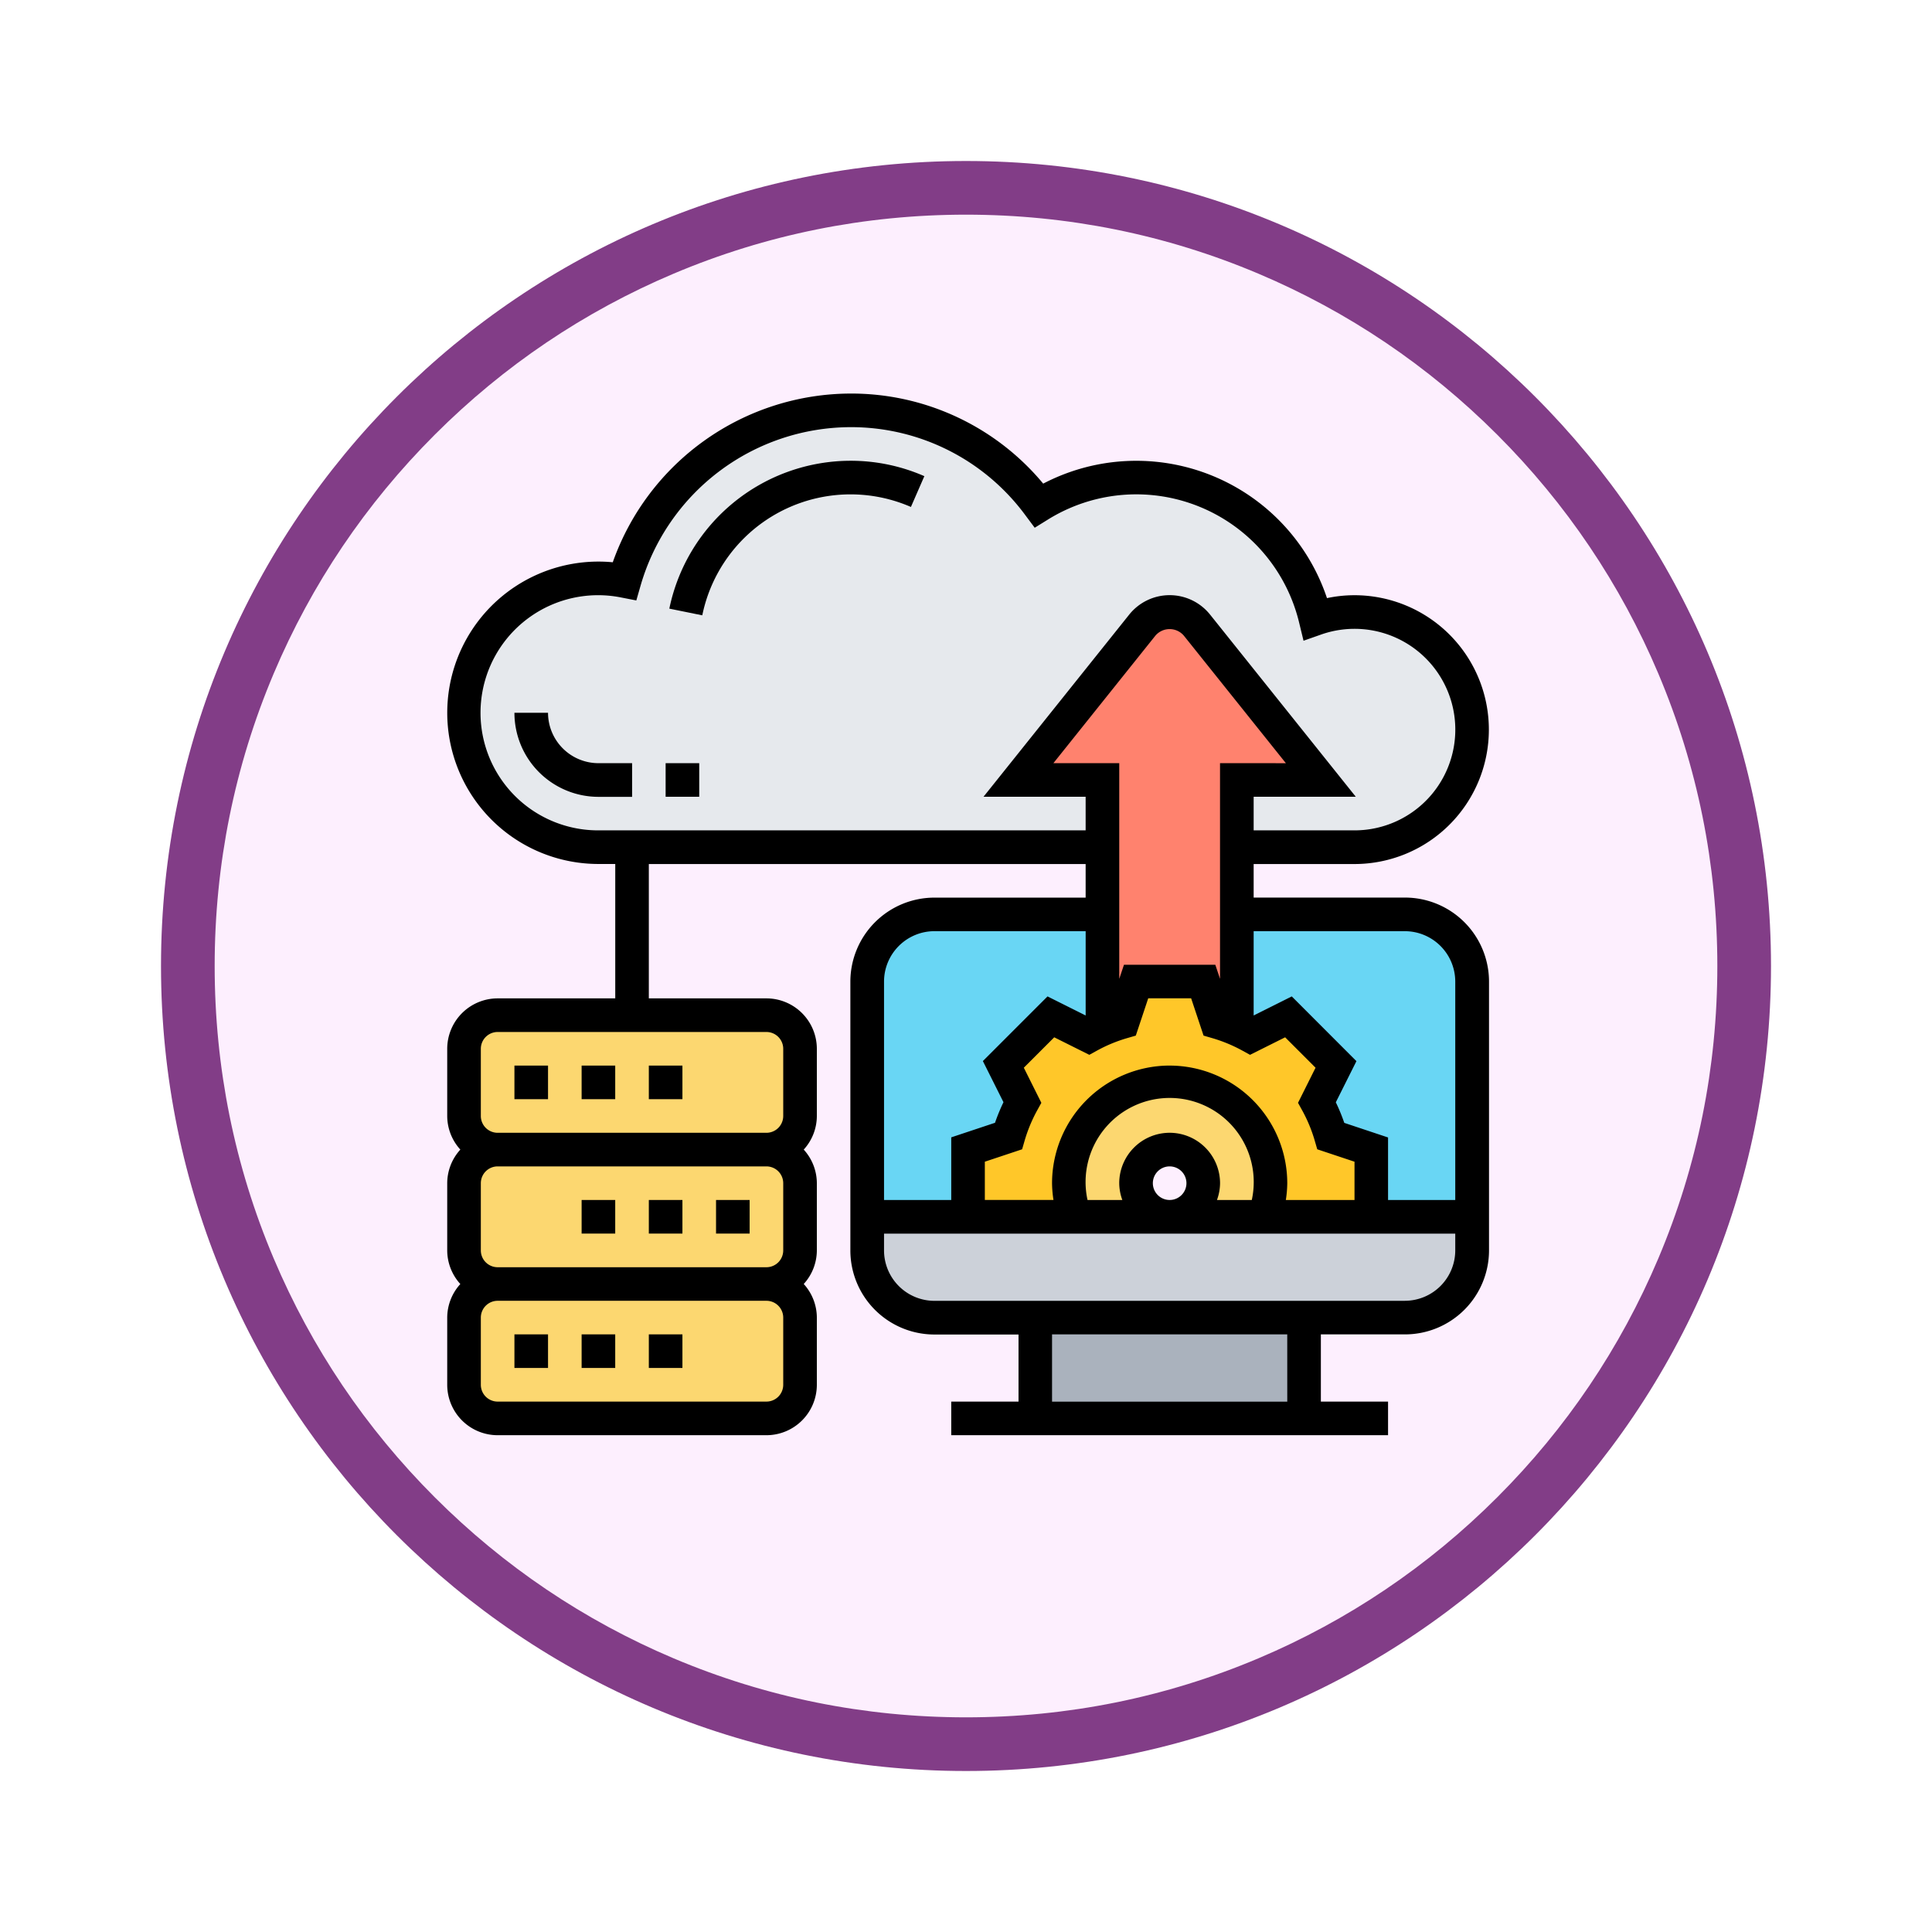 <svg xmlns="http://www.w3.org/2000/svg" xmlns:xlink="http://www.w3.org/1999/xlink" width="108" height="108" viewBox="0 0 108 108">
  <defs>
    <filter id="Trazado_904820" x="0" y="0" width="108" height="108" filterUnits="userSpaceOnUse">
      <feOffset dy="3" input="SourceAlpha"/>
      <feGaussianBlur stdDeviation="3" result="blur"/>
      <feFlood flood-opacity="0.161"/>
      <feComposite operator="in" in2="blur"/>
      <feComposite in="SourceGraphic"/>
    </filter>
  </defs>
  <g id="Grupo_1219634" data-name="Grupo 1219634" transform="translate(-620 -494)">
    <g id="Grupo_1203110" data-name="Grupo 1203110" transform="translate(629 500)">
      <g id="Grupo_1173585" data-name="Grupo 1173585" transform="translate(0 0)">
        <g id="Grupo_1173428" data-name="Grupo 1173428">
          <g id="Grupo_1171958" data-name="Grupo 1171958">
            <g id="Grupo_1167341" data-name="Grupo 1167341">
              <g id="Grupo_1166792" data-name="Grupo 1166792">
                <g transform="matrix(1, 0, 0, 1, -9, -6)" filter="url(#Trazado_904820)">
                  <g id="Trazado_904820-2" data-name="Trazado 904820" transform="translate(9 6)" fill="#fdeffe">
                    <path d="M 45 88.5 C 39.127 88.5 33.43 87.35 28.068 85.082 C 22.889 82.891 18.236 79.755 14.241 75.759 C 10.245 71.764 7.109 67.111 4.918 61.932 C 2.65 56.57 1.5 50.873 1.5 45 C 1.5 39.127 2.65 33.43 4.918 28.068 C 7.109 22.889 10.245 18.236 14.241 14.241 C 18.236 10.245 22.889 7.109 28.068 4.918 C 33.43 2.65 39.127 1.5 45 1.5 C 50.873 1.5 56.57 2.65 61.932 4.918 C 67.111 7.109 71.764 10.245 75.759 14.241 C 79.755 18.236 82.891 22.889 85.082 28.068 C 87.35 33.43 88.5 39.127 88.5 45 C 88.5 50.873 87.35 56.57 85.082 61.932 C 82.891 67.111 79.755 71.764 75.759 75.759 C 71.764 79.755 67.111 82.891 61.932 85.082 C 56.57 87.35 50.873 88.5 45 88.5 Z" stroke="none"/>
                    <path d="M 45 3 C 39.329 3 33.829 4.11 28.653 6.299 C 23.652 8.415 19.16 11.443 15.302 15.302 C 11.443 19.16 8.415 23.652 6.299 28.653 C 4.11 33.829 3 39.329 3 45 C 3 50.671 4.11 56.171 6.299 61.347 C 8.415 66.348 11.443 70.84 15.302 74.698 C 19.16 78.557 23.652 81.585 28.653 83.701 C 33.829 85.89 39.329 87 45 87 C 50.671 87 56.171 85.89 61.347 83.701 C 66.348 81.585 70.84 78.557 74.698 74.698 C 78.557 70.84 81.585 66.348 83.701 61.347 C 85.89 56.171 87 50.671 87 45 C 87 39.329 85.89 33.829 83.701 28.653 C 81.585 23.652 78.557 19.16 74.698 15.302 C 70.84 11.443 66.348 8.415 61.347 6.299 C 56.171 4.11 50.671 3 45 3 M 45 -7.62939453125e-06 C 69.853 -7.62939453125e-06 90 20.147 90 45 C 90 69.853 69.853 90 45 90 C 20.147 90 -7.62939453125e-06 69.853 -7.62939453125e-06 45 C -7.62939453125e-06 20.147 20.147 -7.62939453125e-06 45 -7.62939453125e-06 Z" stroke="none" fill="#823d87"/>
                  </g>
                </g>
              </g>
            </g>
          </g>
        </g>
      </g>
    </g>
    <g id="carga-en-la-nube" transform="translate(644 515)">
      <g id="Grupo_1219632" data-name="Grupo 1219632" transform="translate(1.939 1.939)">
        <g id="Grupo_1219621" data-name="Grupo 1219621" transform="translate(31.932 50.715)">
          <path id="Trazado_1043096" data-name="Trazado 1043096" d="M36,56H51.027v5.635H36Z" transform="translate(-36 -56)" fill="#aab2bd"/>
        </g>
        <g id="Grupo_1219622" data-name="Grupo 1219622" transform="translate(22.54 45.08)">
          <path id="Trazado_1043097" data-name="Trazado 1043097" d="M59.81,50v1.878a3.756,3.756,0,0,1-3.757,3.757h-26.3A3.756,3.756,0,0,1,26,51.878V50H59.81Z" transform="translate(-26 -50)" fill="#ccd1d9"/>
        </g>
        <g id="Grupo_1219623" data-name="Grupo 1219623" transform="translate(43.202 28.175)">
          <path id="Trazado_1043098" data-name="Trazado 1043098" d="M61.148,35.757V48.905H55.513V45.148L53.25,44.4a9.257,9.257,0,0,0-.77-1.888l1.061-2.123-2.658-2.658L48.761,38.79q-.366-.2-.761-.366V32h9.392a3.756,3.756,0,0,1,3.757,3.757Z" transform="translate(-48 -32)" fill="#69d6f4"/>
        </g>
        <g id="Grupo_1219624" data-name="Grupo 1219624" transform="translate(22.54 28.175)">
          <path id="Trazado_1043099" data-name="Trazado 1043099" d="M39.148,32v6.424q-.394.169-.761.366l-2.123-1.061-2.658,2.658,1.061,2.123A9.257,9.257,0,0,0,33.9,44.4l-2.263.751v3.757H26V35.757A3.756,3.756,0,0,1,29.757,32Z" transform="translate(-26 -32)" fill="#69d6f4"/>
        </g>
        <g id="Grupo_1219625" data-name="Grupo 1219625" transform="translate(0 41.323)">
          <path id="Trazado_1043100" data-name="Trazado 1043100" d="M20.783,47.878v3.757a1.884,1.884,0,0,1-1.878,1.878H3.878A1.884,1.884,0,0,1,2,51.635V47.878A1.884,1.884,0,0,1,3.878,46H18.905A1.884,1.884,0,0,1,20.783,47.878Z" transform="translate(-2 -46)" fill="#fcd770"/>
        </g>
        <g id="Grupo_1219626" data-name="Grupo 1219626" transform="translate(0 48.837)">
          <path id="Trazado_1043101" data-name="Trazado 1043101" d="M2,59.635V55.878A1.884,1.884,0,0,1,3.878,54H18.905a1.884,1.884,0,0,1,1.878,1.878v3.757a1.884,1.884,0,0,1-1.878,1.878H3.878A1.884,1.884,0,0,1,2,59.635Z" transform="translate(-2 -54)" fill="#fcd770"/>
        </g>
        <g id="Grupo_1219627" data-name="Grupo 1219627" transform="translate(0 33.81)">
          <path id="Trazado_1043102" data-name="Trazado 1043102" d="M2,43.635V39.878A1.884,1.884,0,0,1,3.878,38H18.905a1.884,1.884,0,0,1,1.878,1.878v3.757a1.884,1.884,0,0,1-1.878,1.878H3.878A1.884,1.884,0,0,1,2,43.635Z" transform="translate(-2 -38)" fill="#fcd770"/>
        </g>
        <g id="Grupo_1219628" data-name="Grupo 1219628" transform="translate(0 0)">
          <path id="Trazado_1043103" data-name="Trazado 1043103" d="M51.776,13.27a6.719,6.719,0,0,0-2.179.376A10.311,10.311,0,0,0,34.138,7.306a13.128,13.128,0,0,0-23.169,4.226,7.429,7.429,0,0,0-1.456-.141,7.513,7.513,0,1,0,0,15.027H51.776a6.574,6.574,0,0,0,0-13.148Z" transform="translate(-2 -2)" fill="#e6e9ed"/>
        </g>
        <g id="Grupo_1219629" data-name="Grupo 1219629" transform="translate(30.993 11.27)">
          <path id="Trazado_1043104" data-name="Trazado 1043104" d="M45.331,34.662H41.574l-.751,2.263a9.461,9.461,0,0,0-1.127.4V23.392H35l6.931-8.659a1.946,1.946,0,0,1,3.043,0l6.931,8.659h-4.7V37.329a9.462,9.462,0,0,0-1.127-.4Z" transform="translate(-35 -14)" fill="#ff826e"/>
        </g>
        <g id="Grupo_1219630" data-name="Grupo 1219630" transform="translate(28.175 31.932)">
          <path id="Trazado_1043105" data-name="Trazado 1043105" d="M54.54,45.392v3.757H48.586a5.635,5.635,0,1,0-10.631,0H32V45.392l2.263-.751a9.257,9.257,0,0,1,.77-1.888L33.972,40.63l2.658-2.658,2.123,1.061q.366-.2.761-.366a9.462,9.462,0,0,1,1.127-.4L41.392,36h3.757l.751,2.263a9.461,9.461,0,0,1,1.127.4q.394.169.761.366l2.123-1.061,2.658,2.658-1.061,2.123a9.257,9.257,0,0,1,.77,1.888Z" transform="translate(-32 -36)" fill="#ffc729"/>
        </g>
        <g id="Grupo_1219631" data-name="Grupo 1219631" transform="translate(33.81 37.567)">
          <path id="Trazado_1043106" data-name="Trazado 1043106" d="M48.951,49.513H43.635a1.878,1.878,0,1,0-1.878-1.878,1.884,1.884,0,0,0,1.878,1.878H38.319a5.635,5.635,0,1,1,10.631,0Z" transform="translate(-38 -42)" fill="#fcd770"/>
        </g>
      </g>
      <g id="Grupo_1219633" data-name="Grupo 1219633" transform="translate(1 1)">
        <path id="Trazado_1043107" data-name="Trazado 1043107" d="M54.533,29.175H46.08V27.3h5.635a7.513,7.513,0,0,0,0-15.027,7.381,7.381,0,0,0-1.536.162,11.241,11.241,0,0,0-15.863-6.4A13.946,13.946,0,0,0,23.54,1a14.144,14.144,0,0,0-13.286,9.431,8.452,8.452,0,1,0-.8,16.866h.939V34.81H3.818A2.821,2.821,0,0,0,1,37.628v3.757a2.8,2.8,0,0,0,.733,1.878A2.8,2.8,0,0,0,1,45.141V48.9a2.8,2.8,0,0,0,.733,1.878A2.8,2.8,0,0,0,1,52.654v3.757a2.821,2.821,0,0,0,2.818,2.818H18.844a2.821,2.821,0,0,0,2.818-2.818V52.654a2.8,2.8,0,0,0-.733-1.878,2.8,2.8,0,0,0,.733-1.878V45.141a2.8,2.8,0,0,0-.733-1.878,2.8,2.8,0,0,0,.733-1.878V37.628a2.821,2.821,0,0,0-2.818-2.818H12.27V27.3H36.688v1.878H28.236a4.7,4.7,0,0,0-4.7,4.7V48.9a4.7,4.7,0,0,0,4.7,4.7h4.7V57.35H29.175v1.878H53.593V57.35H49.837V53.593h4.7a4.7,4.7,0,0,0,4.7-4.7V33.871A4.7,4.7,0,0,0,54.533,29.175ZM19.783,45.141V48.9a.94.94,0,0,1-.939.939H3.818a.94.94,0,0,1-.939-.939V45.141a.94.94,0,0,1,.939-.939H18.844A.94.94,0,0,1,19.783,45.141Zm0,11.27a.94.94,0,0,1-.939.939H3.818a.94.94,0,0,1-.939-.939V52.654a.94.94,0,0,1,.939-.939H18.844a.94.94,0,0,1,.939.939Zm0-18.783v3.757a.94.94,0,0,1-.939.939H3.818a.94.94,0,0,1-.939-.939V37.628a.94.94,0,0,1,.939-.939H18.844A.94.94,0,0,1,19.783,37.628Zm34.749-6.574a2.821,2.821,0,0,1,2.818,2.818V46.08H53.593V42.585l-2.447-.816a10.261,10.261,0,0,0-.473-1.15l1.152-2.3L48.211,34.7,46.08,35.766V31.053ZM40.445,45.141a.939.939,0,1,1,.939.939A.94.94,0,0,1,40.445,45.141Zm.939-2.818a2.821,2.821,0,0,0-2.818,2.818,2.786,2.786,0,0,0,.173.939H36.793a4.7,4.7,0,1,1,9.183,0H44.029a2.786,2.786,0,0,0,.173-.939A2.821,2.821,0,0,0,41.384,42.323Zm0-3.757a6.583,6.583,0,0,0-6.574,6.574,6.51,6.51,0,0,0,.08.939H31.053V43.94l2.084-.694.137-.472a8.414,8.414,0,0,1,.7-1.694l.238-.432-.98-1.962,1.7-1.7,1.962.98.432-.238a8.307,8.307,0,0,1,1.694-.7l.472-.137.694-2.084h2.4l.694,2.084.472.137a8.414,8.414,0,0,1,1.694.7l.432.238,1.962-.98,1.7,1.7-.98,1.962.238.432a8.307,8.307,0,0,1,.7,1.694l.137.472,2.083.694v2.14H47.879a6.509,6.509,0,0,0,.08-.939,6.583,6.583,0,0,0-6.574-6.574ZM44.2,21.662V33.719l-.262-.787H38.83l-.263.787V21.662H34.885l5.705-7.132a1.046,1.046,0,0,1,1.585,0l5.707,7.133ZM9.453,25.418A6.573,6.573,0,1,1,10.725,12.4l.846.165.238-.829A12.255,12.255,0,0,1,23.54,2.878,12.1,12.1,0,0,1,33.325,7.81l.516.691.733-.454a9.363,9.363,0,0,1,14.049,5.761l.245,1.009.98-.345a5.633,5.633,0,1,1,1.868,10.946H46.08V23.54h5.71L43.643,13.355a2.894,2.894,0,0,0-4.518,0L30.978,23.54h5.71v1.878Zm18.783,5.635h8.453v4.713L34.557,34.7l-3.614,3.614,1.152,2.3a10.442,10.442,0,0,0-.473,1.15l-2.447.815V46.08H25.418V33.871A2.821,2.821,0,0,1,28.236,31.053Zm19.723,26.3H34.81V53.593H47.958Zm6.574-5.635h-26.3A2.821,2.821,0,0,1,25.418,48.9v-.939H57.35V48.9A2.821,2.821,0,0,1,54.533,51.715Z" transform="translate(-1 -1)"/>
        <path id="Trazado_1043108" data-name="Trazado 1043108" d="M9,41h1.878v1.878H9Z" transform="translate(-1.487 -3.433)"/>
        <path id="Trazado_1043109" data-name="Trazado 1043109" d="M13,41h1.878v1.878H13Z" transform="translate(-1.73 -3.433)"/>
        <path id="Trazado_1043110" data-name="Trazado 1043110" d="M5,41H6.878v1.878H5Z" transform="translate(-1.243 -3.433)"/>
        <path id="Trazado_1043111" data-name="Trazado 1043111" d="M9,49h1.878v1.878H9Z" transform="translate(-1.487 -3.92)"/>
        <path id="Trazado_1043112" data-name="Trazado 1043112" d="M17,49h1.878v1.878H17Z" transform="translate(-1.973 -3.92)"/>
        <path id="Trazado_1043113" data-name="Trazado 1043113" d="M13,49h1.878v1.878H13Z" transform="translate(-1.73 -3.92)"/>
        <path id="Trazado_1043114" data-name="Trazado 1043114" d="M9,57h1.878v1.878H9Z" transform="translate(-1.487 -4.407)"/>
        <path id="Trazado_1043115" data-name="Trazado 1043115" d="M13,57h1.878v1.878H13Z" transform="translate(-1.73 -4.407)"/>
        <path id="Trazado_1043116" data-name="Trazado 1043116" d="M5,57H6.878v1.878H5Z" transform="translate(-1.243 -4.407)"/>
        <path id="Trazado_1043117" data-name="Trazado 1043117" d="M14.22,13.266l1.842.374A8.458,8.458,0,0,1,27.725,7.582l.751-1.721A10.25,10.25,0,0,0,24.344,5,10.359,10.359,0,0,0,14.22,13.266Z" transform="translate(-1.804 -1.243)"/>
        <path id="Trazado_1043118" data-name="Trazado 1043118" d="M6.878,20H5a4.7,4.7,0,0,0,4.7,4.7h1.878V22.818H9.7A2.821,2.821,0,0,1,6.878,20Z" transform="translate(-1.243 -2.156)"/>
        <path id="Trazado_1043119" data-name="Trazado 1043119" d="M14,23h1.878v1.878H14Z" transform="translate(-1.791 -2.338)"/>
      </g>
    </g>
  </g>
</svg>
